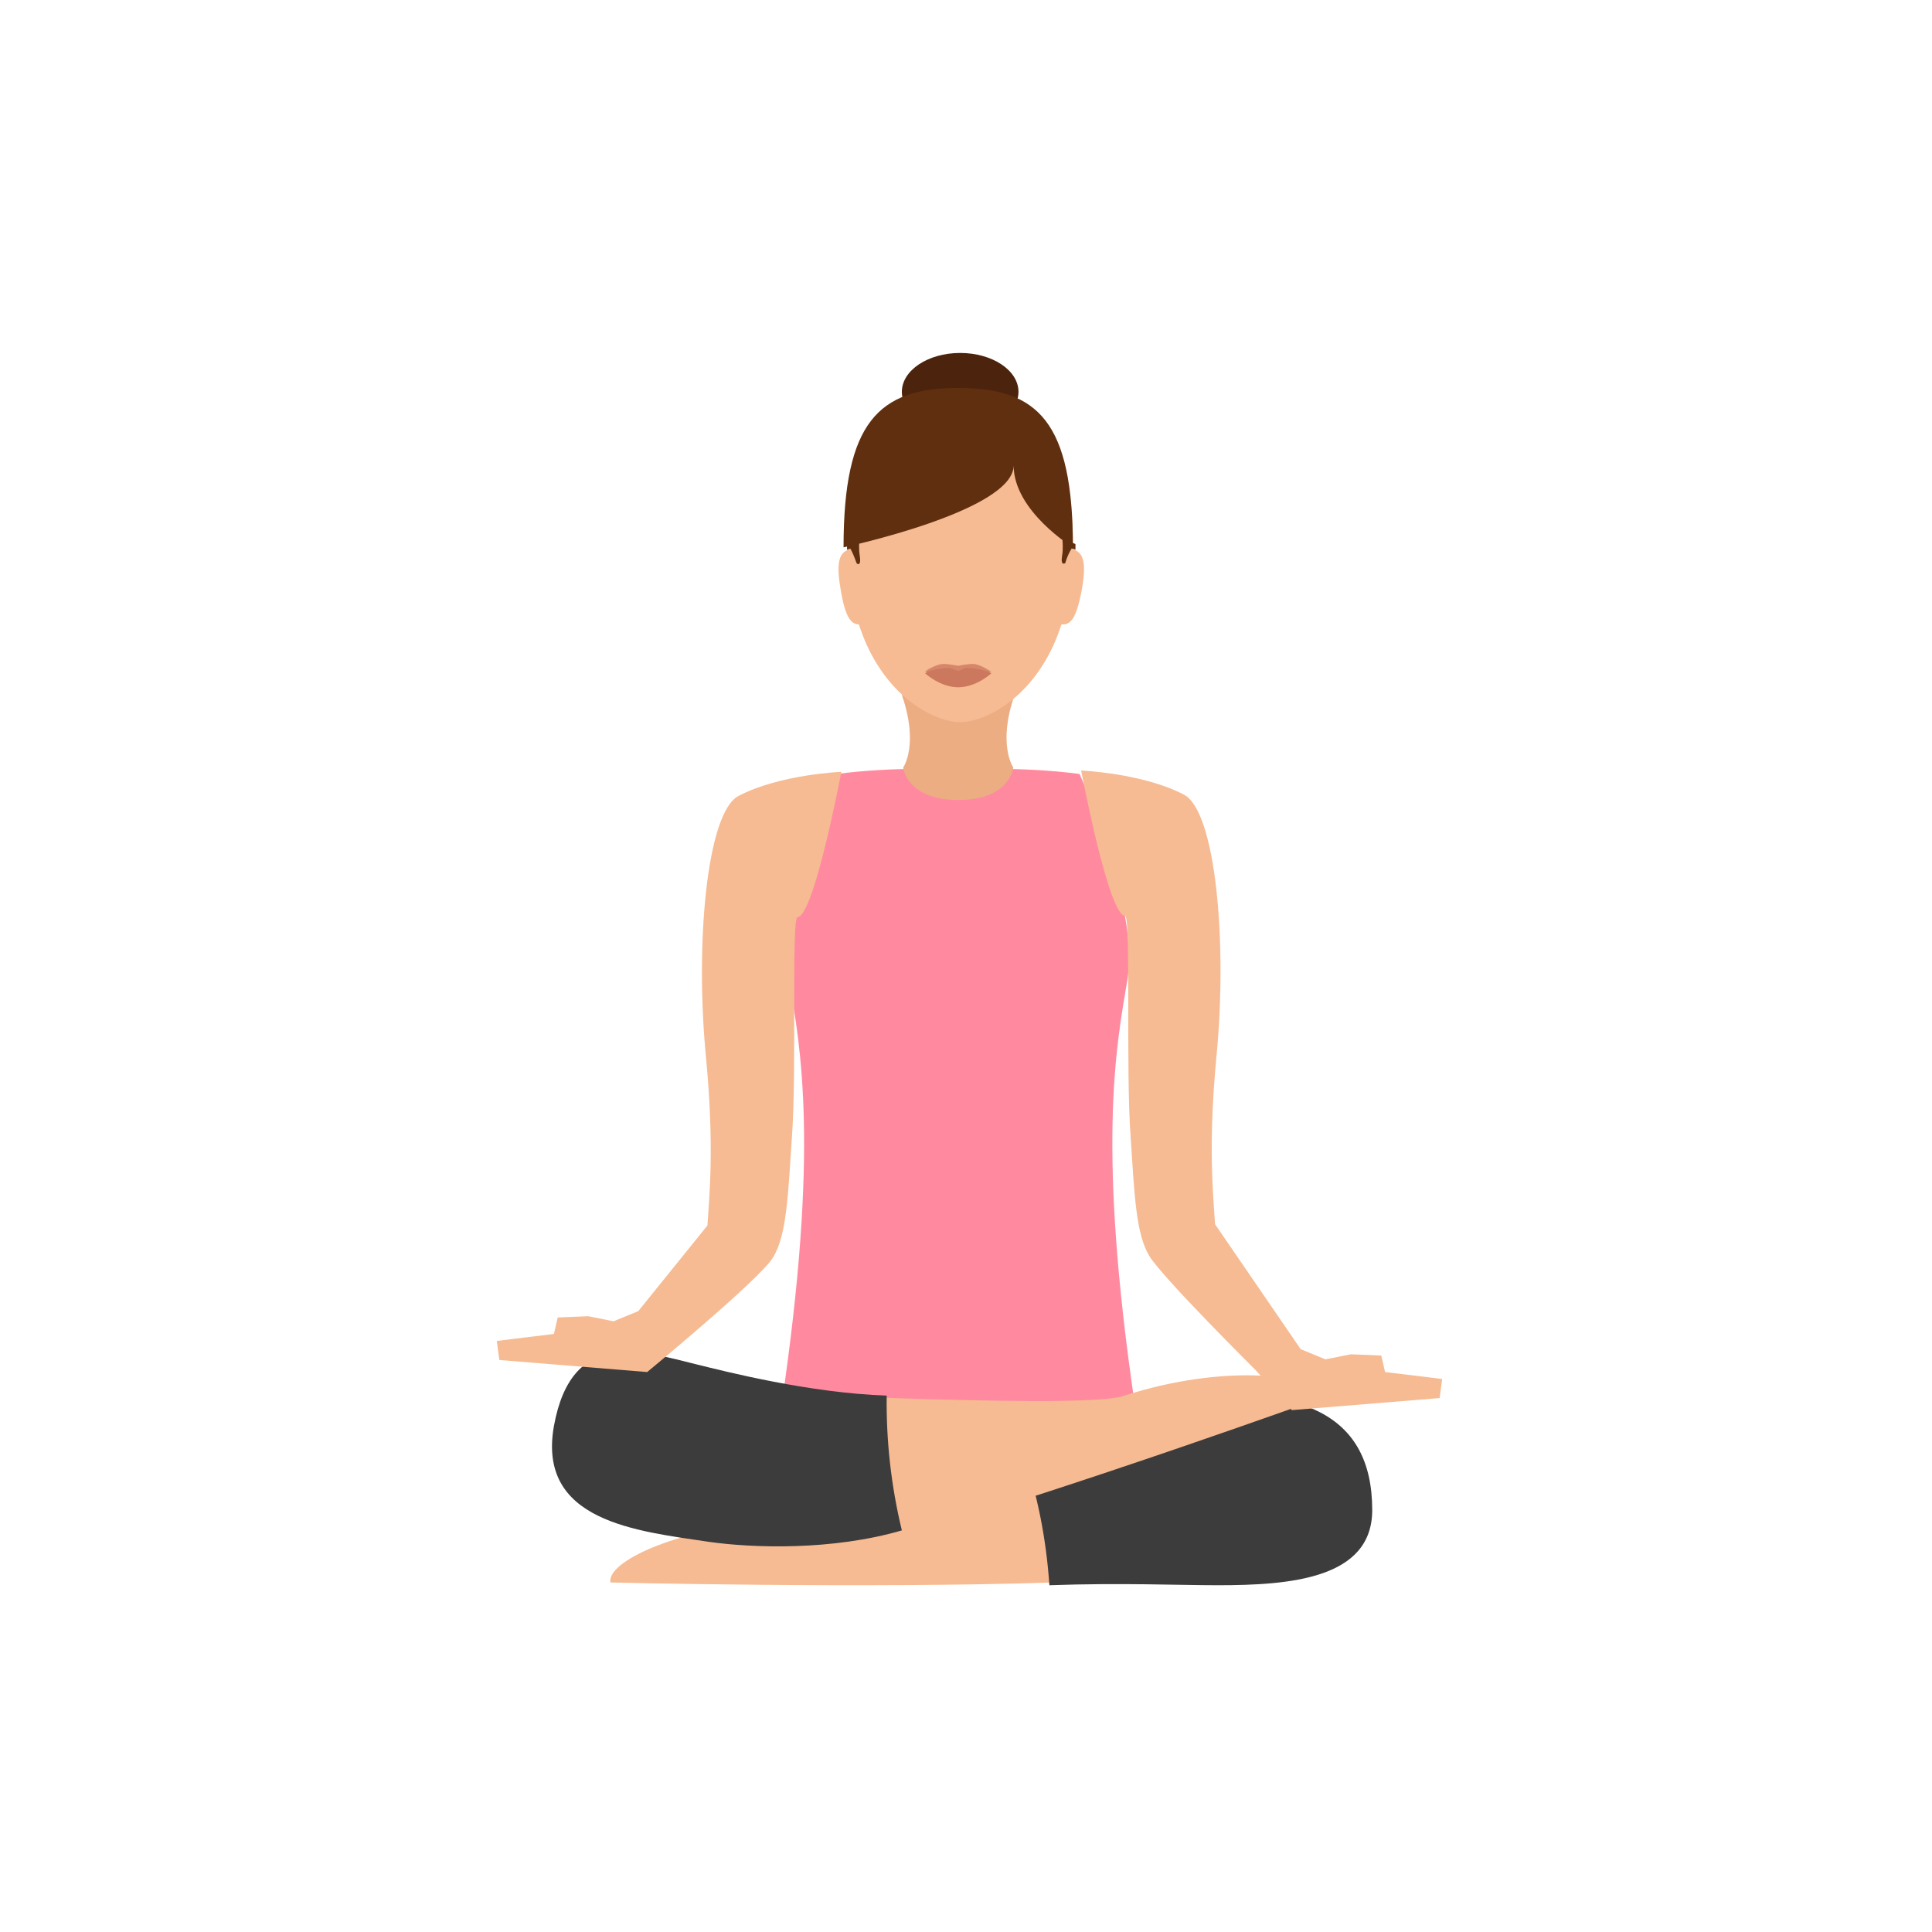 <svg width="497" height="497" viewBox="0 0 497 497" fill="none" xmlns="http://www.w3.org/2000/svg">
<path d="M201 361.796L202.971 378.252L246.5 388.796L290.029 378.252L292 361.796H201Z" fill="#333333"/>
<path d="M290.029 251.973C293.15 233.207 277.709 199.101 277.709 199.101C270.318 198.122 262.597 197.796 256.848 197.796H236.152C230.238 197.796 222.682 198.122 215.291 199.101C215.291 199.101 199.85 233.37 202.971 251.973C205.928 269.434 210.856 295.054 201 361.796H246.5H292C282.144 295.054 287.072 269.434 290.029 251.973Z" fill="#FF8AA0"/>
<path d="M264.025 373.497C239.855 381.974 212.418 391.25 205.722 391.25C177.959 391.41 155.748 401.327 157.055 407.085C157.055 407.085 222.38 408.684 270.884 407.085C289.665 406.605 282.806 367.099 264.025 373.497Z" fill="#F6BB92"/>
<path d="M263 373.208C281.582 366.487 298.224 359.93 302.102 359.602C334.257 356.159 353 363.372 353 388.453C353 406.157 331.833 407.796 313.251 407.796C303.233 407.796 288.368 407.14 269.948 407.796C269.14 395.829 266.878 384.355 263 373.208Z" fill="#3D3C3C"/>
<path d="M228.339 359.601C253.82 360.44 282.709 361.111 289.039 359.097C315.331 350.538 339.351 353.559 340 359.601C340 359.601 278.652 381.753 232.397 395.346C214.544 400.548 208.539 358.929 228.339 359.601Z" fill="#F6BB92"/>
<path d="M228.101 359.008C208.284 358.357 186.679 352.82 179.369 351.029C164.425 347.284 147.044 341.911 142.496 366.824C138.11 391.412 163.775 393.854 182.293 396.622C193.664 398.251 214.132 398.902 232 393.691C229.239 382.293 227.939 370.569 228.101 359.008Z" fill="#3D3C3C"/>
<path d="M166.482 352.953L128.452 349.852L127.799 344.955L131.716 344.466L142.489 343.16L143.468 338.916L151.303 338.59L157.832 339.896L164.197 337.284L181.988 315.249C182.478 307.415 183.784 295.173 181.662 272.485C178.724 242.779 181.825 208.992 189.986 204.748C200.596 199.199 216.428 198.546 216.428 198.546C216.428 198.546 209.409 235.76 205.166 235.924C203.534 235.924 205.003 275.75 203.697 292.888C202.717 307.414 202.391 317.861 198.8 323.573C195.209 329.286 166.482 352.953 166.482 352.953Z" fill="#F6BB92"/>
<path d="M332.314 362.747L370.345 359.646L370.998 354.749L367.081 354.259L356.308 352.954L355.329 348.71L347.494 348.383L340.965 349.689L334.6 347.078L312.565 314.923C312.075 307.088 310.769 294.847 312.891 272.159C315.829 242.453 312.728 208.666 304.567 204.422C293.957 198.873 278.125 198.22 278.125 198.22C278.125 198.22 285.144 235.434 289.387 235.597C291.019 235.597 289.55 275.423 290.856 292.562C291.836 307.088 292.162 317.534 295.753 323.247C299.344 328.96 323.011 352.464 323.011 352.464L332.314 362.747Z" fill="#F6BB92"/>
<path d="M261 178.796H232C236.462 191.653 232.343 197.439 232.343 197.439C232.343 197.439 233.201 205.796 246.586 205.796C259.799 205.796 260.657 197.439 260.657 197.439C260.657 197.439 256.538 191.492 261 178.796Z" fill="#ECAD83"/>
<path d="M276 139.8C276 107.246 262.925 99.796 247 99.796C230.908 99.796 218 107.246 218 139.8C218 150.813 220.012 159.397 223.029 166.037C229.734 180.613 241.301 185.796 247 185.796C252.699 185.796 264.266 180.613 270.971 166.037C273.988 159.397 276 150.813 276 139.8Z" fill="#F6BB92"/>
<path d="M255 172.799C255 172.799 251.184 173.796 246.5 173.796C241.816 173.796 238 172.799 238 172.799C238 172.527 240.776 170.897 242.51 170.806C243.551 170.715 246.5 171.259 246.5 171.259C246.5 171.259 249.276 170.715 250.49 170.806C252.224 170.897 255 172.799 255 172.799Z" fill="#D6876B"/>
<path d="M255 173.224C255 173.224 251.184 176.796 246.5 176.796C241.816 176.796 238 173.224 238 173.224C238 173.224 238.867 172.153 243.898 171.796C244.765 171.796 245.806 172.51 246.5 172.51C247.194 172.51 248.061 171.796 248.755 171.796C253.959 172.153 255 173.224 255 173.224Z" fill="#CC785E"/>
<path d="M247 110.796C255.284 110.796 262 106.319 262 100.796C262 95.273 255.284 90.796 247 90.796C238.716 90.796 232 95.273 232 100.796C232 106.319 238.716 110.796 247 110.796Z" fill="#4C230C"/>
<path d="M276 140.796C276 108.478 266.986 99.796 246.5 99.796C226.014 99.796 217 108.639 217 140.796C217 140.796 260.758 131.47 260.758 119.733C260.758 131.47 276 140.796 276 140.796Z" fill="#602F0F"/>
<path d="M216.267 151.7C217.736 160.677 219.694 161.004 222.469 160.514L219.531 141.091C216.756 141.58 214.634 142.723 216.267 151.7Z" fill="#F6BB92"/>
<path d="M275.028 141.091L272.09 160.514C274.865 161.004 276.66 160.514 278.292 151.7C279.924 142.723 277.803 141.58 275.028 141.091Z" fill="#F6BB92"/>
<path d="M221.163 142.885C221 141.906 221 141.09 221 140.274C221 139.294 221.163 138.642 221.163 138.642L217.898 139.947C217.898 140.437 217.898 140.927 217.898 141.416C217.898 141.416 218.225 141.253 218.878 141.09C218.878 141.09 218.878 141.09 218.715 141.09C219.204 141.906 219.694 143.049 220.347 144.844C220.347 145.007 221.653 145.987 221.163 142.885Z" fill="#602F0F"/>
<path d="M273.394 140.437C273.394 141.09 273.394 142.069 273.231 142.885C272.741 145.823 274.047 144.844 274.047 144.844C274.537 143.049 275.19 141.906 275.679 141.09C276.332 141.253 276.659 141.416 276.659 141.416C276.659 140.927 276.659 140.437 276.659 139.947L273.394 138.642C273.231 138.805 273.394 139.458 273.394 140.437Z" fill="#602F0F"/>
</svg>
